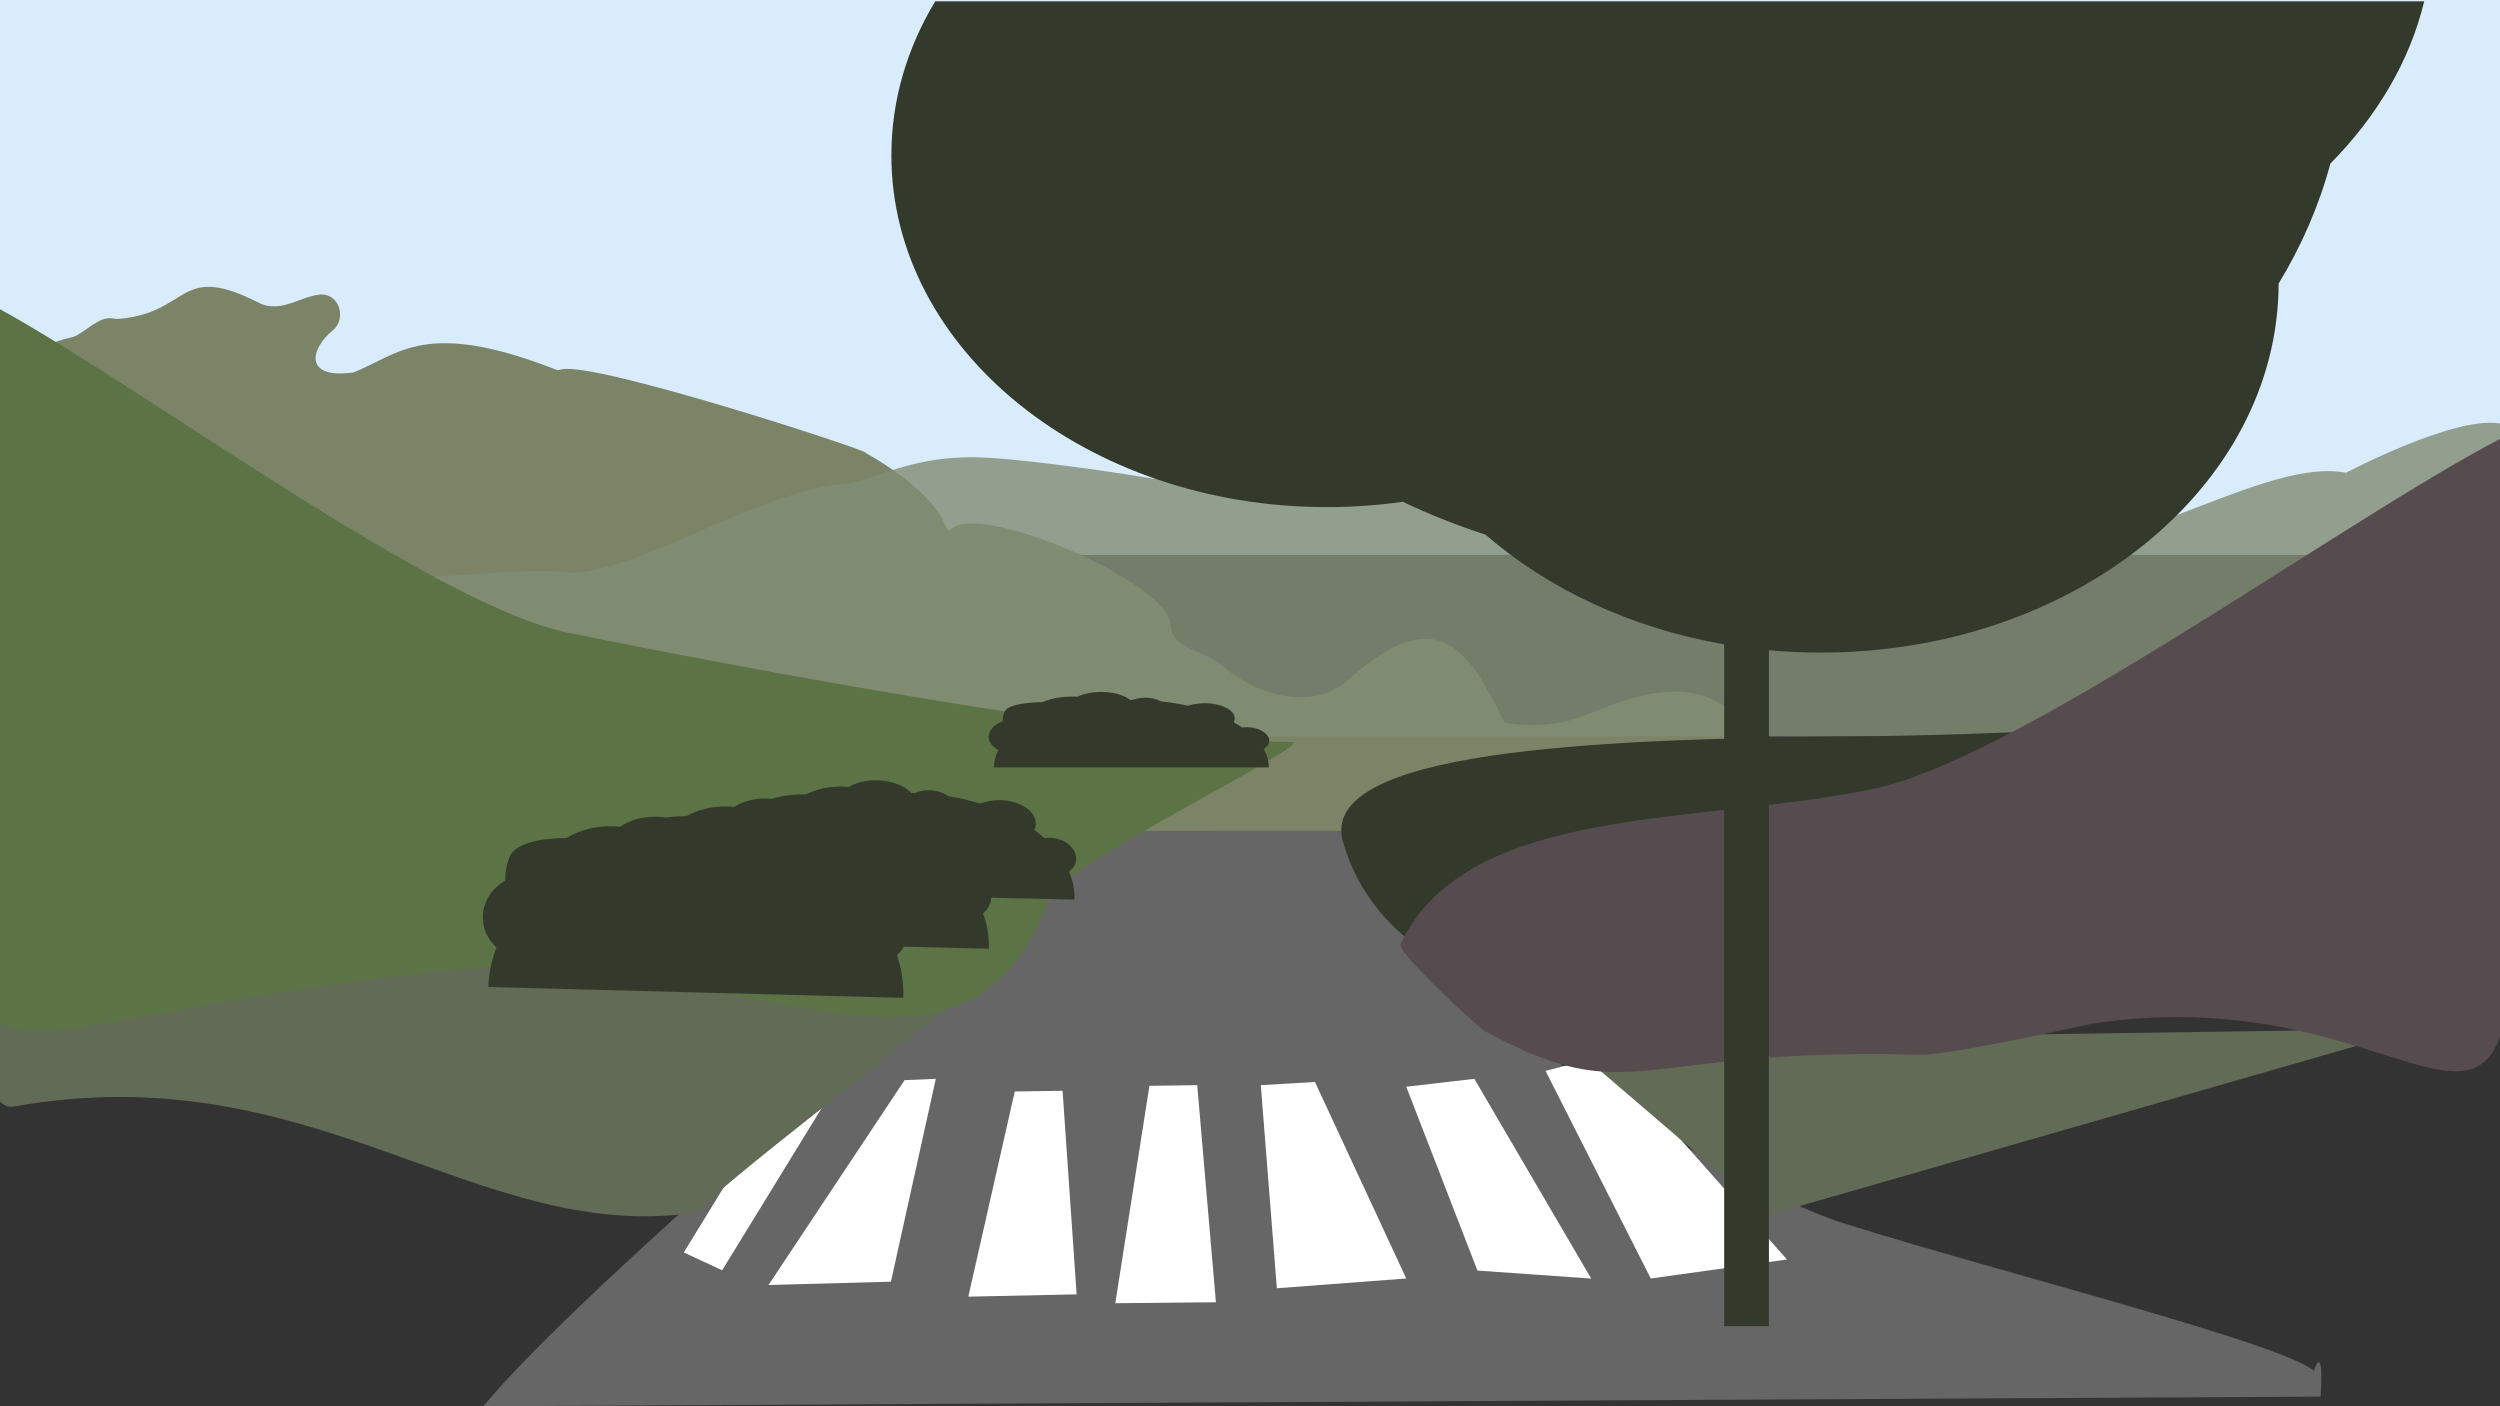 <?xml version="1.0" encoding="UTF-8"?><svg id="green_tomat" xmlns="http://www.w3.org/2000/svg" width="1920" height="1080" viewBox="0 0 1920 1080"><rect x="0" y="0" width="1920" height="1080" fill="#333333" stroke="none"/><defs><style>.cls-1{fill:#fff;}.cls-2{fill:#666;}.cls-3{fill:#333a2c;}.cls-4{fill:#d9ecfb;}.cls-5{fill:#564c4f;}.cls-6{fill:#5c7346;}.cls-7{fill:#616b55;}.cls-8{fill:#7b8466;}.cls-9{fill:#828e75;opacity:.81;}</style></defs><path class="cls-2" d="m371.22,1080c77.19-93.96,380.44-348,471.28-425.98,100.42-86.21,242.8-78.32,312.82-77.5,88.99,1.04,169.22-5.96,181.37-4.55,12.15,1.4,88.39-1.44,12.12-.2-76.27,1.24,95.53,15.79,114.88,15.48-112.48,13.46-201.79,5.25-272.14,18.65-70.35,13.4-122.34,32.34-137.6,68.24-15.26,35.9,236.16,225.49,363.32,265.75,124.01,39.27,389.85,105.06,359.7,119.03-3.65,1.69,8.59-37.49,5.31,13.68l-1411.07,7.4Z"/><polygon class="cls-1" points="648.58 822.44 554.61 975.58 525.15 961.88 612.92 818.79 648.58 822.44"/><polygon class="cls-1" points="919.47 833.4 933.82 1000.14 856.55 1000.87 882.76 833.93 919.47 833.4"/><polygon class="cls-1" points="816.06 837.73 826.85 994.07 743.66 995.82 779.35 838.26 816.06 837.73"/><polygon class="cls-1" points="1009.89 830.96 1080.01 981.88 980.63 989.37 968.29 833.4 1009.89 830.96"/><polygon class="cls-1" points="1132.3 828.53 1222.03 981.93 1134.68 975.8 1080.01 834.61 1132.3 828.53"/><polygon class="cls-1" points="718.7 828.53 684.23 984.32 590.21 986.89 694.71 829.55 718.7 828.53"/><polygon class="cls-1" points="1233.33 810.27 1372.38 967.28 1267.79 981.88 1186.98 822.44 1233.33 810.27"/><rect class="cls-4" x="-48.63" width="1995.78" height="426.2"/><path class="cls-8" d="m1.76,650.14c486.07-19.77,974.46-6.95,1461.31-15.48,1.03-.02,2.05.1,3.05.33,23.77,5.43,32.12-43.64,14.19-53.98-3.52-2.03-7.72-2.05-11.39-.36-33.49,15.43-72.05,11.87-106.73,1.93-.98-.28-2.48.48-3.01-.48-37.16-67.58-86.88-55.56-138.51-33.92-20.59,8.63-41.79,10.36-63.57,7.14-.58-.09-1.43.17-1.71-.39-24.93-50.51-48.76-97.5-119.92-32.72-25.52,23.24-67.33,13.43-94.45-9.04-.28-.23-.55-.48-.82-.73-12.92-12.37-40.8-14.08-41.2-32.3-.72-33.34-149.39-95.98-168.77-73.34-1.88,2.2-4.38-3.64-5.66-6.3-13.57-28.14-59.99-52.72-59.99-52.72,10.64,1-207.27-70.59-233.49-64.07-1.18.29-2.45.79-3.59.34-101.25-39.61-120.78-11.96-156.21,2.05-.38.15-.82.04-1.23.1-36.91,4.71-31.58-18.54-14.59-32.34,10.5-8.53,5.73-26.69-7.29-27.63-.14-.01-.28-.02-.42-.03-.8-.07-1.59-.07-2.38.03-15.11,1.9-28.14,13.06-43.91,7.55-.53-.19-1.06-.43-1.57-.69-63.6-32.75-53,7.08-108.62,11.8-1.25.11-2.51.01-3.75-.23-10.91-2.16-19.34,8.16-29.3,13.28-1.05.54-2.17.92-3.31,1.16-29.97,6.31-55.03,28.32-82.39,43.68-.54.3-1.1.56-1.67.79-36.68,14.76-11.23,60.21-6.86,92.96.07.51.16,1.01.27,1.51,15.65,66.92,15.1,137.12,14.42,206.41,0,.45.01.9.05,1.35,1.9,25.38-6.25,49.48,21.19,44.56.6-.11,1.2-.18,1.8-.21Z"/><path class="cls-9" d="m8.96,458.96c32.33-19.66,107.88-30.37,174.53-25.54,27.03,17.46-14.33,11.81,102.39,11.81,43.42,0,122.54-10.36,156.11-5.02,60.17-6.32,145.02-65.61,211.01-68.98,28.02-7.45,50.49-20.07,93.66-20.07,32.01,0,113.15,11.95,137.81,16.3,3.67,0,68.45,11.29,72.13,11.29,3.02,0,70.19-23.21,73.21-23.2,41.01-15.6,127.1,84.65,213.17,84.65,65.52,0,112.38-24.82,155.03-15.05,12.02-.33,151.29-1.88,163.64-1.88,78.98,0,181.73-71.78,240.08-60.2,0,0,100.29-53,127.04-34.49,13.76,9.52,13.63,37.66,10.77,51.42,19.38,25.08,24.76,62.42,24.76,84,0,17.6-26.25,33.46-68.23,44.65,20.52,18.19,31.48,37.27,31.48,56.96h-964.39s-965.36,0-965.36,0c0-21.17-12.22-41.41,11.39-60.82-33.37-21.95-27.69-29.15-.24-45.85Z"/><path class="cls-3" d="m1570.41,618.04c-31.12,66.75-67.78,186.84-262.55,172.06-174.51-13.24-254.08-65.85-276.42-143.39-20.24-70.25,192.01-79.15,387.42-81.09,278.34-2.76,188.54-26.91,151.55,52.41Z"/><polygon class="cls-7" points="1855.37 790.11 1202.5 799.6 1358.32 933.1 1855.37 790.11"/><path class="cls-7" d="m-14.3,794.11c199.65-125.47,536.02-60.53,751.07-27.64-51.55,44.1-180.78,140.97-201.35,164.59-168.09,25.93-293.32-122.48-524.22-81.32-22.4,3.99-16.79-44-25.5-55.64Z"/><path class="cls-6" d="m806.52,689.12c-51.18,133.77-146.28,92.44-348.43,53.24-21.16-4.1-97.11-3.92-254.94,21.88-238.37,38.96-243.7,77.99-231.9-203.29,2.29-54.7,5.42-172.66-.88-221.89-6.76-52.8-15.48-83.57-22.1-101.47-4.11-11.11,8.22-21.22,19.76-16.2,98.04,42.61,355.72,241.6,468.2,264.52,123.36,25.14,431.16,83.56,555.97,84.01,19.37.07-176.25,94.55-185.68,119.2Z"/><path class="cls-5" d="m1140.58,792.04c114.66,61.99,113.14,11.78,333.78,18.04,22.74.65,131.39-23.77,132.3-23.9,254.69-38.9,328.19,167.97,323.47-116.38-.92-55.29-.98-174.59,7.04-224.57,8.6-53.6,18.66-84.95,26.15-103.23,4.65-11.35-8.1-21.27-20.44-15.9-104.81,45.55-382.68,253.32-502.21,279.31-131.09,28.5-313.62,10.27-365.17,119.82-2.78,5.91,59.16,63.64,65.07,66.83Z"/><path class="cls-3" d="m973.22,564.66c-3.54-4.55-11.8-7.04-19.1-5.92-2.07-1.39-4.27-2.73-6.6-4.01.51-.96.78-1.97.78-3,0-6.44-10.35-11.66-23.12-11.66-4.75,0-9.16.72-12.84,1.96-6.58-1.46-13.53-2.6-20.75-3.38-3.07-1.73-7.33-2.8-12.06-2.8-3.5,0-6.76.59-9.45,1.6-.4,0-.8,0-1.2,0-.33,0-.66,0-.99,0-4.49-3.61-12.72-6.04-22.14-6.04-7.17,0-13.65,1.4-18.32,3.67-1.32-.08-2.65-.12-4-.12-8.64,0-16.61,1.59-22.99,4.28-12.9.29-25.39,2.08-28.32,6.37-1.51,2.21-2.33,5.11-2.01,8.3-6.51,2.53-10.82,6.93-10.82,11.92,0,4.08,2.87,7.75,7.47,10.34-2.25,4.21-3.44,8.63-3.44,13.19h211.13c0-4.9-1.38-9.65-3.97-14.15,4.44-2.49,5.75-6.7,2.75-10.56Z"/><path class="cls-3" d="m693.82,709.19c-4.98-10.67-17.26-16.74-28.36-14.43-3.01-3.3-6.23-6.48-9.65-9.53.84-2.2,1.33-4.51,1.41-6.92.5-14.89-14.71-27.37-33.99-27.87-7.17-.19-13.89,1.31-19.53,4.03-9.82-3.65-20.22-6.55-31.05-8.64-4.49-4.11-10.85-6.76-17.98-6.95-5.29-.14-10.24,1.09-14.39,3.32-.61-.02-1.21-.05-1.82-.07-.5-.01-1-.02-1.49-.03-6.49-8.53-18.72-14.46-32.94-14.83-10.82-.28-20.71,2.71-27.93,7.76-1.98-.23-3.99-.37-6.03-.43-13.04-.34-25.19,3.03-35.04,8.98-19.49.16-38.49,3.81-43.24,13.61-2.44,5.04-3.91,11.73-3.69,19.11-10.03,5.6-16.88,15.59-17.27,27.14-.32,9.43,3.73,18.04,10.46,24.21-3.72,9.65-5.87,19.83-6.23,30.37l159.26,4.17,159.42,4.17c.38-11.34-1.33-22.37-4.88-32.87,6.9-5.59,9.2-15.25,4.97-24.32Z"/><path class="cls-3" d="m759.29,681.2c-4.51-8.85-15.54-13.88-25.47-11.97-2.71-2.73-5.61-5.37-8.69-7.9.74-1.82,1.17-3.74,1.24-5.74.39-12.35-13.3-22.69-30.57-23.11-6.43-.16-12.44,1.09-17.48,3.34-8.82-3.02-18.14-5.44-27.86-7.17-4.04-3.41-9.75-5.61-16.14-5.76-4.74-.11-9.17.91-12.88,2.75-.54-.02-1.08-.04-1.63-.05-.45-.01-.89-.01-1.34-.02-5.85-7.08-16.84-11.99-29.58-12.3-9.7-.23-18.55,2.25-25,6.44-1.77-.19-3.58-.31-5.41-.35-11.69-.28-22.56,2.51-31.36,7.45-17.46.13-34.47,3.16-38.69,11.29-2.17,4.18-3.45,9.73-3.22,15.85-8.96,4.65-15.06,12.93-15.36,22.51-.25,7.82,3.42,14.96,9.47,20.08-3.29,8.01-5.18,16.45-5.46,25.19l142.72,3.45,142.87,3.46c.3-9.4-1.29-18.55-4.51-27.26,6.16-4.64,8.18-12.65,4.35-20.17Z"/><path class="cls-3" d="m824.76,653.21c-4.04-7.03-13.82-11.02-22.58-9.5-2.41-2.17-4.99-4.27-7.73-6.28.65-1.45,1.02-2.97,1.06-4.56.28-9.81-11.88-18.02-27.16-18.35-5.68-.12-10.99.86-15.44,2.65-7.81-2.4-16.07-4.32-24.67-5.69-3.59-2.71-8.65-4.45-14.3-4.57-4.19-.09-8.1.72-11.37,2.19-.48-.01-.96-.03-1.44-.04-.4,0-.79-.01-1.18-.02-5.21-5.62-14.95-9.52-26.21-9.77-8.57-.19-16.38,1.78-22.06,5.11-1.57-.15-3.17-.25-4.78-.28-10.33-.22-19.93,2-27.68,5.92-15.44.11-30.46,2.51-34.14,8.96-1.89,3.32-3,7.73-2.76,12.59-7.9,3.69-13.24,10.27-13.45,17.88-.17,6.21,3.1,11.88,8.49,15.95-2.86,6.36-4.49,13.06-4.68,20l126.19,2.74,126.32,2.74c.21-7.47-1.24-14.73-4.14-21.65,5.42-3.68,7.16-10.05,3.74-16.02Z"/><path class="cls-3" d="m718.27.99c-21.57,35.73-33.69,75.87-33.69,118.29,0,149.22,149.74,270.18,334.46,270.18,19.88,0,39.36-1.4,58.29-4.09,20.24,9.63,41.46,18.08,63.56,25.25,48.13,41.77,111.65,71.81,183.27,84.24v523.67h34.37V499.39c13.07,1.19,26.35,1.81,39.82,1.81,193.95,0,351.21-126.84,351.64-283.43,17.51-28.76,31-59.62,39.75-92.14,35.83-36.27,60.98-78.65,72.07-124.63H718.27Z"/></svg>